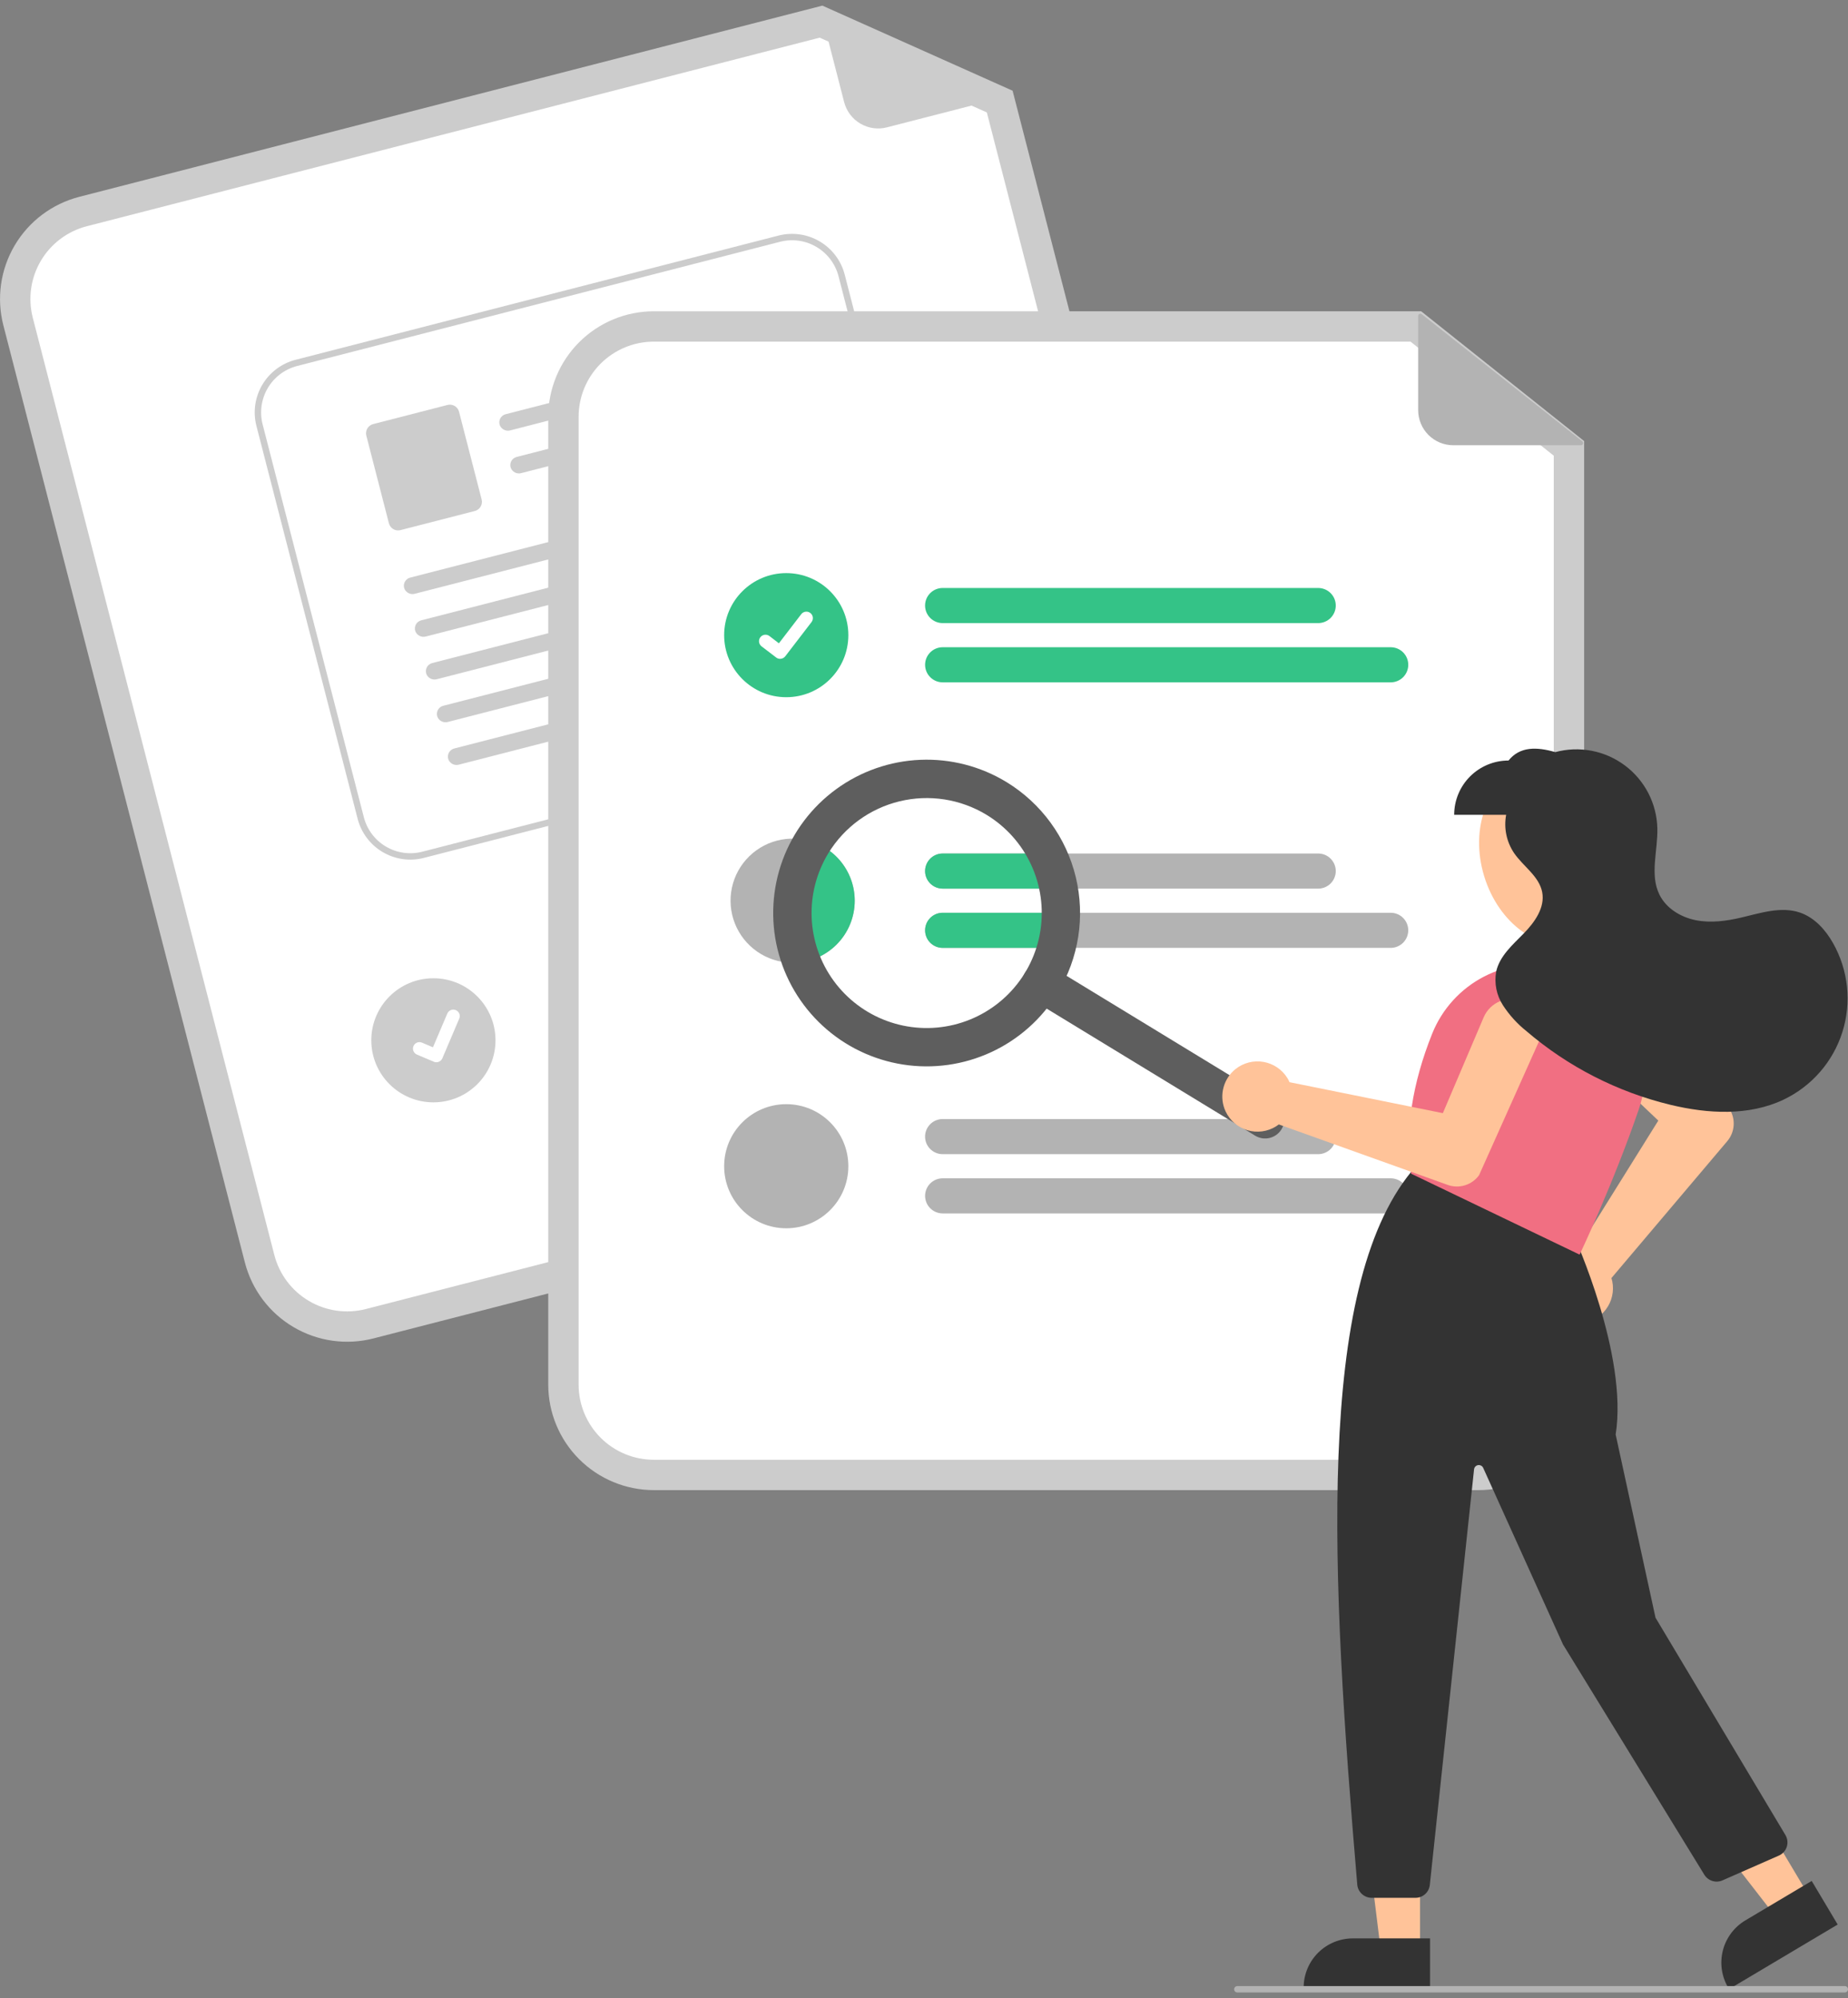 <svg width="320" height="346" viewBox="0 0 320 346" fill="none" xmlns="http://www.w3.org/2000/svg">
<rect x="0" y="0" width="320" height="346" fill="#808080" stroke="none"/>
<g clip-path="url(#clip0)">
<path d="M202.984 196.178L64.659 231.77C59.967 232.972 54.99 232.265 50.819 229.804C46.648 227.343 43.624 223.329 42.411 218.644L0.578 56.318C-0.625 51.63 0.083 46.656 2.545 42.488C5.008 38.321 9.025 35.299 13.714 34.087L142.402 0.974L175.341 15.708L216.12 173.946C217.323 178.634 216.615 183.608 214.152 187.776C211.69 191.944 207.673 194.965 202.984 196.178Z" fill="#CCCCCC"/>
<path d="M15.028 39.176C11.688 40.039 8.828 42.191 7.074 45.159C5.32 48.127 4.816 51.669 5.673 55.008L47.506 217.333C48.37 220.67 50.523 223.528 53.493 225.281C56.464 227.033 60.008 227.537 63.349 226.681L201.674 191.088C205.013 190.225 207.874 188.073 209.627 185.105C211.381 182.137 211.885 178.595 211.029 175.257L170.881 19.47L141.934 6.521L15.028 39.176Z" fill="white"/>
<path d="M174.991 16.544L153.583 22.053C152.02 22.455 150.362 22.22 148.972 21.401C147.582 20.581 146.576 19.243 146.173 17.681L142.102 1.882C142.084 1.813 142.086 1.74 142.108 1.672C142.129 1.604 142.17 1.543 142.224 1.497C142.279 1.451 142.345 1.421 142.416 1.411C142.487 1.401 142.559 1.411 142.624 1.44L175.05 15.829C175.122 15.861 175.183 15.915 175.223 15.983C175.263 16.051 175.281 16.129 175.275 16.208C175.268 16.287 175.238 16.361 175.187 16.422C175.136 16.482 175.067 16.525 174.991 16.544Z" fill="#CCCCCC"/>
<path d="M163.729 155.168L100.752 171.373C100.365 171.472 99.962 171.495 99.566 171.439C99.171 171.383 98.79 171.249 98.446 171.046C98.102 170.843 97.801 170.575 97.561 170.256C97.321 169.936 97.146 169.573 97.047 169.187C96.947 168.8 96.924 168.398 96.981 168.002C97.037 167.607 97.17 167.227 97.373 166.883C97.576 166.539 97.845 166.239 98.164 165.999C98.484 165.759 98.847 165.584 99.234 165.484L162.211 149.28C162.598 149.18 163.001 149.158 163.397 149.214C163.792 149.27 164.173 149.403 164.517 149.606C164.861 149.809 165.162 150.078 165.402 150.397C165.642 150.716 165.817 151.079 165.916 151.466C166.016 151.852 166.038 152.255 165.982 152.65C165.926 153.045 165.793 153.426 165.59 153.769C165.387 154.113 165.118 154.414 164.798 154.653C164.479 154.893 164.116 155.068 163.729 155.168Z" fill="#B3B3B3"/>
<path d="M178.442 161.977L103.312 181.309C102.53 181.51 101.701 181.392 101.006 180.982C100.311 180.573 99.808 179.904 99.607 179.123C99.405 178.342 99.523 177.513 99.933 176.819C100.343 176.125 101.013 175.622 101.794 175.421L176.925 156.089C177.706 155.888 178.535 156.006 179.229 156.416C179.923 156.826 180.426 157.495 180.627 158.275C180.828 159.055 180.711 159.884 180.301 160.578C179.892 161.272 179.223 161.775 178.442 161.977Z" fill="#B3B3B3"/>
<path d="M75.047 190.889C80.986 190.889 85.801 186.079 85.801 180.144C85.801 174.21 80.986 169.399 75.047 169.399C69.109 169.399 64.294 174.21 64.294 180.144C64.294 186.079 69.109 190.889 75.047 190.889Z" fill="#CCCCCC"/>
<path d="M157.032 127.047L73.392 148.56C70.975 149.179 68.41 148.815 66.262 147.547C64.113 146.279 62.556 144.211 61.931 141.797L44.403 73.758C43.784 71.343 44.148 68.781 45.417 66.634C46.686 64.487 48.756 62.931 51.171 62.306L134.811 40.793C137.229 40.174 139.793 40.538 141.941 41.806C144.09 43.074 145.647 45.142 146.272 47.556L163.8 115.595C164.419 118.01 164.055 120.572 162.786 122.719C161.517 124.866 159.447 126.422 157.032 127.047Z" fill="white"/>
<path d="M157.032 127.047L73.392 148.56C70.975 149.179 68.41 148.815 66.262 147.547C64.113 146.279 62.556 144.211 61.931 141.797L44.403 73.758C43.784 71.343 44.148 68.781 45.417 66.634C46.686 64.487 48.756 62.931 51.171 62.306L134.811 40.793C137.229 40.174 139.793 40.538 141.941 41.806C144.09 43.074 145.647 45.142 146.272 47.556L163.8 115.595C164.419 118.01 164.055 120.572 162.786 122.719C161.517 124.866 159.447 126.422 157.032 127.047ZM51.447 63.378C49.316 63.929 47.49 65.302 46.37 67.196C45.251 69.091 44.929 71.351 45.475 73.483L63.003 141.521C63.554 143.651 64.929 145.476 66.825 146.595C68.72 147.713 70.983 148.035 73.116 147.489L156.756 125.975C158.887 125.424 160.713 124.051 161.833 122.157C162.952 120.262 163.274 118.002 162.728 115.871L145.2 47.832C144.649 45.702 143.274 43.877 141.378 42.758C139.483 41.64 137.22 41.318 135.087 41.864L51.447 63.378Z" fill="#CCCCCC"/>
<path d="M130.569 63.67L88.357 74.528C87.988 74.631 87.593 74.59 87.253 74.414C86.913 74.237 86.653 73.938 86.525 73.578C86.466 73.389 86.445 73.19 86.465 72.994C86.485 72.797 86.544 72.606 86.64 72.433C86.736 72.26 86.867 72.109 87.023 71.988C87.18 71.867 87.359 71.779 87.551 71.73L130.52 60.678C132.256 61.556 131.799 63.354 130.568 63.671L130.569 63.67Z" fill="#CCCCCC"/>
<path d="M132.475 71.069L90.263 81.927C89.894 82.029 89.499 81.989 89.159 81.812C88.82 81.636 88.559 81.337 88.431 80.976C88.372 80.787 88.351 80.589 88.371 80.392C88.391 80.195 88.451 80.005 88.547 79.832C88.643 79.659 88.773 79.507 88.929 79.386C89.086 79.266 89.266 79.178 89.457 79.129L132.426 68.076C134.162 68.955 133.705 70.752 132.474 71.069L132.475 71.069Z" fill="#CCCCCC"/>
<path d="M82.223 88.486L69.34 91.799C68.919 91.907 68.473 91.844 68.099 91.623C67.725 91.403 67.454 91.043 67.345 90.622L63.432 75.431C63.324 75.011 63.387 74.565 63.608 74.191C63.829 73.818 64.189 73.547 64.61 73.438L77.493 70.124C77.913 70.017 78.359 70.08 78.734 70.301C79.108 70.522 79.379 70.882 79.487 71.302L83.401 86.493C83.509 86.913 83.445 87.359 83.224 87.733C83.003 88.106 82.643 88.377 82.223 88.486V88.486Z" fill="#CCCCCC"/>
<path d="M136.254 86.249L71.831 102.82C71.462 102.922 71.068 102.882 70.728 102.705C70.388 102.529 70.127 102.23 69.999 101.869C69.94 101.68 69.919 101.482 69.939 101.285C69.959 101.088 70.019 100.898 70.115 100.725C70.211 100.552 70.341 100.4 70.498 100.28C70.654 100.159 70.834 100.071 71.025 100.022L136.206 83.256C137.942 84.135 137.485 85.932 136.254 86.249L136.254 86.249Z" fill="#CCCCCC"/>
<path d="M138.161 93.649L73.738 110.22C73.369 110.323 72.975 110.282 72.635 110.105C72.295 109.929 72.034 109.63 71.906 109.269C71.847 109.081 71.826 108.882 71.846 108.685C71.866 108.489 71.926 108.298 72.022 108.125C72.118 107.952 72.248 107.801 72.404 107.68C72.561 107.559 72.741 107.471 72.932 107.422L138.113 90.656C139.849 91.535 139.392 93.332 138.161 93.649V93.649Z" fill="#CCCCCC"/>
<path d="M140.066 101.046L75.642 117.616C75.273 117.719 74.879 117.678 74.539 117.502C74.199 117.325 73.939 117.027 73.811 116.666C73.751 116.477 73.731 116.279 73.751 116.082C73.77 115.885 73.83 115.695 73.926 115.522C74.022 115.349 74.152 115.197 74.309 115.076C74.465 114.955 74.645 114.868 74.837 114.818L140.017 98.053C141.753 98.931 141.296 100.729 140.066 101.046Z" fill="#CCCCCC"/>
<path d="M141.973 108.446L77.549 125.017C77.18 125.12 76.786 125.079 76.446 124.902C76.106 124.726 75.846 124.427 75.718 124.066C75.658 123.878 75.638 123.679 75.657 123.482C75.677 123.285 75.737 123.095 75.833 122.922C75.929 122.749 76.059 122.598 76.216 122.477C76.372 122.356 76.552 122.268 76.743 122.219L141.924 105.453C143.66 106.332 143.203 108.129 141.973 108.446L141.973 108.446Z" fill="#CCCCCC"/>
<path d="M143.878 115.842L79.455 132.412C79.086 132.515 78.691 132.474 78.351 132.298C78.011 132.121 77.751 131.822 77.623 131.462C77.563 131.273 77.543 131.074 77.563 130.878C77.583 130.681 77.642 130.49 77.738 130.318C77.834 130.145 77.965 129.993 78.121 129.872C78.278 129.751 78.457 129.664 78.649 129.614L143.83 112.849C145.565 113.727 145.109 115.525 143.878 115.842Z" fill="#CCCCCC"/>
<path d="M75.841 183.911C75.607 183.971 75.36 183.954 75.136 183.862L75.122 183.856L72.193 182.616C72.057 182.558 71.934 182.474 71.83 182.369C71.727 182.264 71.645 182.139 71.589 182.003C71.534 181.866 71.506 181.72 71.508 181.572C71.509 181.425 71.539 181.279 71.597 181.143C71.655 181.007 71.739 180.884 71.844 180.781C71.95 180.678 72.074 180.596 72.211 180.541C72.348 180.486 72.495 180.458 72.642 180.46C72.79 180.462 72.936 180.492 73.072 180.55L74.97 181.357L77.457 175.51C77.515 175.374 77.599 175.252 77.704 175.148C77.809 175.045 77.934 174.964 78.07 174.909C78.207 174.853 78.353 174.826 78.501 174.827C78.648 174.829 78.794 174.859 78.93 174.917L78.93 174.917L78.915 174.955L78.931 174.917C79.204 175.033 79.421 175.254 79.532 175.53C79.643 175.806 79.641 176.114 79.524 176.388L76.598 183.263C76.53 183.421 76.427 183.562 76.296 183.674C76.164 183.786 76.009 183.867 75.842 183.909L75.841 183.911Z" fill="white"/>
<path d="M256.041 258.036H113.204C108.36 258.03 103.716 256.105 100.291 252.683C96.866 249.26 94.939 244.62 94.934 239.78V72.159C94.939 67.319 96.866 62.679 100.291 59.256C103.716 55.834 108.36 53.909 113.204 53.903H246.09L274.311 76.379V239.78C274.305 244.62 272.379 249.26 268.953 252.683C265.528 256.105 260.885 258.03 256.041 258.036Z" fill="#CCCCCC"/>
<path d="M113.204 59.158C109.754 59.162 106.447 60.533 104.008 62.97C101.569 65.407 100.197 68.712 100.193 72.159V239.78C100.197 243.226 101.569 246.531 104.008 248.968C106.447 251.405 109.754 252.776 113.204 252.78H256.041C259.49 252.776 262.797 251.405 265.236 248.968C267.675 246.531 269.047 243.226 269.051 239.78V78.911L244.251 59.158H113.204Z" fill="white"/>
<path d="M228.259 107.898H163.227C162.421 107.898 161.647 107.578 161.076 107.008C160.506 106.438 160.185 105.665 160.185 104.858C160.185 104.052 160.506 103.279 161.076 102.709C161.647 102.139 162.421 101.818 163.227 101.818H228.259C229.066 101.818 229.84 102.139 230.411 102.709C230.981 103.279 231.302 104.052 231.302 104.858C231.302 105.665 230.981 106.438 230.411 107.008C229.84 107.578 229.066 107.898 228.259 107.898Z" fill="#34C387"/>
<path d="M240.809 118.158H163.228C162.421 118.157 161.649 117.836 161.079 117.266C160.509 116.696 160.189 115.924 160.189 115.118C160.189 114.313 160.509 113.54 161.079 112.97C161.649 112.4 162.421 112.079 163.228 112.078H240.809C241.209 112.078 241.605 112.156 241.975 112.308C242.344 112.461 242.68 112.685 242.963 112.967C243.246 113.249 243.471 113.585 243.624 113.954C243.777 114.323 243.856 114.719 243.856 115.118C243.856 115.518 243.777 115.913 243.624 116.283C243.471 116.652 243.246 116.987 242.963 117.269C242.68 117.552 242.344 117.776 241.975 117.928C241.605 118.081 241.209 118.159 240.809 118.158Z" fill="#34C387"/>
<path d="M228.259 147.798H163.23C162.423 147.798 161.649 148.118 161.079 148.688C160.508 149.258 160.188 150.031 160.188 150.838C160.188 151.644 160.508 152.417 161.079 152.987C161.649 153.557 162.423 153.878 163.23 153.878H228.259C229.066 153.878 229.84 153.557 230.411 152.987C230.981 152.417 231.302 151.644 231.302 150.838C231.302 150.031 230.981 149.258 230.411 148.688C229.84 148.118 229.066 147.798 228.259 147.798Z" fill="#B3B3B3"/>
<path d="M240.81 158.06H163.23C162.423 158.06 161.649 158.38 161.079 158.95C160.508 159.52 160.188 160.293 160.188 161.099C160.188 161.906 160.508 162.679 161.079 163.249C161.649 163.819 162.423 164.139 163.23 164.139H240.81C241.617 164.139 242.391 163.819 242.961 163.249C243.532 162.679 243.853 161.906 243.853 161.099C243.853 160.293 243.532 159.52 242.961 158.95C242.391 158.38 241.617 158.06 240.81 158.06Z" fill="#B3B3B3"/>
<path d="M228.259 199.86H163.227C162.421 199.86 161.647 199.54 161.076 198.97C160.506 198.4 160.185 197.627 160.185 196.82C160.185 196.014 160.506 195.241 161.076 194.671C161.647 194.101 162.421 193.78 163.227 193.78H228.259C229.066 193.78 229.84 194.101 230.411 194.671C230.981 195.241 231.302 196.014 231.302 196.82C231.302 197.627 230.981 198.4 230.411 198.97C229.84 199.54 229.066 199.86 228.259 199.86Z" fill="#B3B3B3"/>
<path d="M240.809 210.121H163.228C162.421 210.12 161.649 209.799 161.079 209.229C160.509 208.659 160.189 207.887 160.189 207.081C160.189 206.276 160.509 205.503 161.079 204.933C161.649 204.363 162.421 204.042 163.228 204.041H240.809C241.209 204.04 241.605 204.119 241.975 204.271C242.344 204.424 242.68 204.648 242.963 204.93C243.246 205.212 243.471 205.548 243.624 205.917C243.777 206.286 243.856 206.682 243.856 207.081C243.856 207.481 243.777 207.876 243.624 208.245C243.471 208.615 243.246 208.95 242.963 209.232C242.68 209.515 242.344 209.738 241.975 209.891C241.605 210.044 241.209 210.122 240.809 210.121Z" fill="#B3B3B3"/>
<path d="M136.147 120.733C142.086 120.733 146.9 115.922 146.9 109.988C146.9 104.054 142.086 99.243 136.147 99.243C130.208 99.243 125.394 104.054 125.394 109.988C125.394 115.922 130.208 120.733 136.147 120.733Z" fill="#34C387"/>
<path d="M135.081 114.087C134.839 114.088 134.604 114.009 134.41 113.864L134.398 113.855L131.871 111.924C131.754 111.834 131.655 111.722 131.581 111.595C131.507 111.467 131.459 111.326 131.439 111.18C131.42 111.033 131.429 110.885 131.467 110.742C131.506 110.6 131.571 110.466 131.661 110.349C131.751 110.232 131.863 110.133 131.991 110.06C132.119 109.986 132.26 109.938 132.407 109.919C132.553 109.9 132.702 109.91 132.844 109.948C132.987 109.986 133.121 110.052 133.238 110.142L134.875 111.397L138.743 106.354C138.832 106.237 138.944 106.139 139.072 106.066C139.2 105.992 139.34 105.944 139.487 105.925C139.633 105.905 139.781 105.915 139.924 105.953C140.066 105.991 140.2 106.057 140.317 106.147L140.293 106.18L140.318 106.147C140.554 106.328 140.708 106.595 140.747 106.89C140.786 107.185 140.706 107.484 140.525 107.72L135.976 113.648C135.87 113.785 135.735 113.895 135.58 113.971C135.425 114.047 135.255 114.086 135.082 114.086L135.081 114.087Z" fill="white"/>
<path d="M148.006 155.968C148.006 157.379 147.728 158.777 147.188 160.081C146.648 161.385 145.856 162.57 144.858 163.568C143.86 164.566 142.674 165.358 141.369 165.898C140.065 166.439 138.666 166.717 137.254 166.717C137.162 166.719 137.069 166.715 136.977 166.706C134.863 166.652 132.811 165.976 131.08 164.762C129.348 163.549 128.013 161.852 127.241 159.884C126.47 157.917 126.296 155.765 126.742 153.699C127.188 151.633 128.234 149.745 129.749 148.27C131.264 146.795 133.18 145.799 135.259 145.407C137.337 145.015 139.485 145.244 141.433 146.066C143.382 146.888 145.045 148.265 146.214 150.027C147.383 151.788 148.006 153.855 148.006 155.968Z" fill="#B3B3B3"/>
<path d="M136.147 212.695C142.086 212.695 146.9 207.884 146.9 201.95C146.9 196.016 142.086 191.205 136.147 191.205C130.208 191.205 125.394 196.016 125.394 201.95C125.394 207.884 130.208 212.695 136.147 212.695Z" fill="#B3B3B3"/>
<path d="M273.762 77.102H251.656C250.042 77.102 248.494 76.461 247.353 75.321C246.212 74.181 245.571 72.634 245.571 71.022V54.707C245.571 54.636 245.591 54.566 245.629 54.505C245.667 54.445 245.721 54.396 245.786 54.365C245.85 54.334 245.922 54.322 245.993 54.329C246.064 54.337 246.131 54.365 246.187 54.409L273.998 76.424C274.06 76.473 274.105 76.54 274.127 76.616C274.149 76.692 274.147 76.772 274.121 76.847C274.095 76.921 274.046 76.986 273.982 77.032C273.917 77.077 273.84 77.102 273.762 77.102Z" fill="#B3B3B3"/>
<path d="M148.005 155.968C148.006 157.379 147.728 158.777 147.188 160.081C146.648 161.385 145.856 162.569 144.858 163.568C143.859 164.566 142.674 165.358 141.369 165.898C140.064 166.438 138.666 166.716 137.254 166.717C137.161 166.718 137.069 166.715 136.977 166.706C135.587 163.243 135.052 159.498 135.415 155.785C135.778 152.073 137.03 148.502 139.064 145.374C141.565 145.802 143.835 147.101 145.471 149.039C147.107 150.978 148.005 153.432 148.005 155.968Z" fill="#34C387"/>
<path d="M160.185 150.84C160.187 150.034 160.508 149.261 161.078 148.691C161.649 148.12 162.423 147.799 163.23 147.798H179.435C180.381 149.721 181.054 151.768 181.433 153.878H163.23C162.423 153.877 161.65 153.558 161.079 152.988C160.508 152.419 160.187 151.646 160.185 150.84Z" fill="#34C387"/>
<path d="M181.81 158.06C181.811 160.113 181.539 162.157 181.002 164.139H163.23C162.423 164.139 161.649 163.819 161.079 163.249C160.508 162.679 160.188 161.906 160.188 161.099C160.188 160.293 160.508 159.52 161.079 158.95C161.649 158.38 162.423 158.06 163.23 158.06H181.81Z" fill="#34C387"/>
<path d="M221.905 195.553C221.446 196.305 220.708 196.844 219.851 197.051C218.995 197.258 218.092 197.117 217.339 196.659L178.582 173.037C178.21 172.81 177.886 172.512 177.629 172.16C177.372 171.807 177.187 171.408 177.084 170.985C176.981 170.561 176.963 170.121 177.03 169.691C177.098 169.26 177.249 168.847 177.476 168.475C177.704 168.102 178.002 167.779 178.354 167.522C178.707 167.265 179.106 167.08 179.53 166.977C179.954 166.874 180.394 166.856 180.825 166.924C181.256 166.991 181.67 167.142 182.042 167.369L220.799 190.991C221.551 191.45 222.09 192.188 222.298 193.044C222.505 193.899 222.364 194.802 221.905 195.553Z" fill="#5E5E5E"/>
<path d="M183.148 171.932C180.411 176.416 176.405 179.988 171.637 182.196C166.868 184.405 161.551 185.151 156.358 184.34C151.165 183.529 146.33 181.198 142.463 177.641C138.596 174.084 135.871 169.461 134.634 164.357C133.396 159.253 133.701 153.896 135.51 148.965C137.319 144.034 140.551 139.75 144.797 136.654C149.042 133.559 154.111 131.791 159.363 131.573C164.614 131.356 169.812 132.7 174.299 135.435C180.31 139.108 184.617 145.013 186.276 151.855C187.935 158.697 186.81 165.918 183.148 171.932ZM143.446 147.734C141.393 151.097 140.384 154.992 140.547 158.928C140.71 162.863 142.037 166.662 144.361 169.844C146.685 173.026 149.9 175.448 153.601 176.803C157.302 178.159 161.323 178.388 165.154 177.46C168.985 176.533 172.455 174.491 175.125 171.593C177.794 168.695 179.544 165.071 180.153 161.179C180.761 157.288 180.201 153.303 178.544 149.73C176.886 146.156 174.205 143.154 170.84 141.103C166.325 138.358 160.906 137.515 155.77 138.758C150.635 140.001 146.203 143.229 143.446 147.734Z" fill="#5E5E5E"/>
<path d="M272.921 163.182C279.211 161.273 282.279 153.042 279.773 144.798C277.266 136.553 270.135 131.418 263.845 133.327C257.555 135.236 254.488 143.468 256.994 151.712C259.5 159.956 266.631 165.092 272.921 163.182Z" fill="#FFC399"/>
<path d="M267.413 224.947C267.151 224.13 267.064 223.268 267.159 222.415C267.253 221.563 267.527 220.74 267.962 220.001C268.397 219.262 268.984 218.623 269.683 218.126C270.382 217.629 271.179 217.286 272.021 217.118C272.287 217.066 272.557 217.033 272.828 217.019L287.152 194.048L274.068 181.619C273.568 181.144 273.167 180.575 272.889 179.944C272.61 179.314 272.459 178.634 272.445 177.945C272.431 177.256 272.553 176.571 272.805 175.93C273.058 175.288 273.434 174.703 273.914 174.208C274.394 173.712 274.967 173.317 275.601 173.045C276.234 172.772 276.915 172.628 277.605 172.619C278.295 172.611 278.979 172.74 279.619 172.998C280.259 173.256 280.841 173.638 281.332 174.121L299.397 191.92L299.433 191.964C299.992 192.814 300.262 193.821 300.202 194.836C300.143 195.851 299.758 196.82 299.104 197.599L279.035 221.316C279.095 221.506 279.145 221.699 279.184 221.895C279.352 222.736 279.34 223.603 279.149 224.439C278.959 225.275 278.593 226.061 278.077 226.746C277.561 227.431 276.906 228 276.154 228.414C275.403 228.828 274.572 229.079 273.717 229.151C273.544 229.166 273.372 229.173 273.201 229.173C271.914 229.168 270.661 228.756 269.622 227.997C268.582 227.238 267.809 226.171 267.413 224.947Z" fill="#FFC399"/>
<path d="M245.896 337.875L239.109 337.875L235.88 311.715L245.897 311.715L245.896 337.875Z" fill="#FFC399"/>
<path d="M247.627 344.45L225.742 344.449V344.173C225.742 343.055 225.962 341.948 226.39 340.916C226.818 339.883 227.446 338.944 228.237 338.154C229.028 337.364 229.967 336.737 231 336.309C232.034 335.881 233.141 335.661 234.26 335.661H234.261L247.627 335.662L247.627 344.45Z" fill="#333333"/>
<path d="M313.36 328.499L307.528 331.968L291.359 311.143L299.966 306.021L313.36 328.499Z" fill="#FFC399"/>
<path d="M318.213 333.262L299.409 344.45L299.267 344.212C298.695 343.252 298.317 342.188 298.156 341.082C297.996 339.976 298.054 338.849 298.329 337.765C298.604 336.682 299.09 335.663 299.759 334.767C300.428 333.871 301.267 333.116 302.228 332.544L302.229 332.544L313.714 325.711L318.213 333.262Z" fill="#333333"/>
<path d="M235.024 326.354C230.477 272.856 227.772 223.157 244.394 202.883L244.522 202.726L272.495 213.906L272.541 214.006C272.635 214.212 281.938 234.659 279.768 248.412L286.668 280.127L309.165 317.767C309.346 318.07 309.461 318.408 309.501 318.759C309.542 319.11 309.507 319.465 309.4 319.801C309.292 320.137 309.115 320.447 308.879 320.709C308.642 320.972 308.353 321.181 308.03 321.323L298.253 325.621C297.701 325.861 297.082 325.895 296.507 325.715C295.933 325.536 295.443 325.156 295.126 324.645L270.653 284.769L256.83 254.185C256.755 254.019 256.627 253.882 256.467 253.796C256.306 253.71 256.122 253.679 255.942 253.707C255.762 253.736 255.596 253.824 255.471 253.956C255.345 254.088 255.267 254.258 255.247 254.439L247.585 326.409C247.521 327.021 247.232 327.587 246.775 327.998C246.317 328.409 245.723 328.636 245.108 328.635H237.507C236.884 328.632 236.284 328.396 235.825 327.974C235.366 327.553 235.08 326.975 235.024 326.354Z" fill="#333333"/>
<path d="M244.488 203.308L244.354 203.244L244.333 203.097C243.288 195.79 244.525 187.67 248.009 178.964C249.727 174.703 252.919 171.2 257.004 169.094C261.09 166.988 265.796 166.418 270.267 167.489C272.842 168.123 275.257 169.284 277.359 170.9C279.462 172.515 281.205 174.549 282.48 176.873C283.738 179.173 284.505 181.71 284.731 184.321C284.957 186.933 284.638 189.563 283.794 192.045C279.401 204.879 273.703 216.888 273.646 217.008L273.527 217.258L244.488 203.308Z" fill="#F16F82"/>
<path d="M213.968 185.105C214.642 184.574 215.42 184.191 216.252 183.981C217.084 183.771 217.951 183.739 218.796 183.888C219.641 184.036 220.446 184.361 221.156 184.842C221.867 185.322 222.468 185.947 222.92 186.676C223.062 186.908 223.188 187.149 223.296 187.398L249.845 192.759L256.914 176.161C257.184 175.527 257.577 174.953 258.071 174.471C258.564 173.99 259.148 173.61 259.789 173.356C260.43 173.101 261.115 172.976 261.805 172.987C262.495 172.998 263.175 173.146 263.807 173.422C264.44 173.697 265.011 174.095 265.488 174.593C265.966 175.09 266.34 175.677 266.589 176.32C266.838 176.963 266.957 177.649 266.939 178.338C266.922 179.027 266.768 179.705 266.486 180.334L256.128 203.475L256.099 203.525C255.498 204.345 254.649 204.95 253.676 205.25C252.704 205.55 251.661 205.529 250.702 205.19L221.441 194.712C221.284 194.834 221.12 194.949 220.951 195.054C220.222 195.506 219.405 195.798 218.554 195.912C217.704 196.026 216.839 195.96 216.016 195.717C215.193 195.473 214.43 195.059 213.779 194.501C213.127 193.943 212.601 193.254 212.235 192.478C212.16 192.322 212.093 192.163 212.033 192.003C211.587 190.796 211.534 189.479 211.882 188.241C212.229 187.002 212.959 185.905 213.968 185.105Z" fill="#FFC399"/>
<path d="M317.414 163.325C316.105 161.006 314.197 158.882 311.674 158.025C308.416 156.918 304.888 158.097 301.538 158.884C298.958 159.49 296.261 159.861 293.66 159.349C291.059 158.838 288.55 157.325 287.366 154.955C285.625 151.468 287.092 147.309 286.986 143.413C286.931 141.293 286.396 139.212 285.42 137.328C284.443 135.445 283.052 133.807 281.35 132.539C279.649 131.27 277.681 130.405 275.596 130.007C273.51 129.609 271.362 129.689 269.312 130.241C266.105 129.316 263.2 129.231 261.216 131.695C258.72 131.695 256.326 132.686 254.561 134.449C252.796 136.213 251.805 138.605 251.805 141.099H260.804C260.378 143.392 260.865 145.761 262.163 147.699C263.752 150.032 266.514 151.719 267.046 154.49C267.561 157.175 265.735 159.722 263.819 161.674C261.903 163.626 259.68 165.559 259.082 168.227C258.715 170.252 259.132 172.341 260.247 174.072C261.359 175.781 262.74 177.301 264.336 178.572C271.525 184.727 280.069 189.094 289.27 191.319C295.75 192.877 302.837 193.281 308.853 190.414C311.259 189.267 313.404 187.637 315.153 185.627C316.903 183.617 318.22 181.268 319.023 178.728C319.826 176.188 320.097 173.509 319.821 170.86C319.544 168.21 318.725 165.645 317.414 163.325Z" fill="#333333"/>
<path d="M319.446 345.025H214.256C214.109 345.025 213.969 344.967 213.865 344.863C213.761 344.76 213.703 344.619 213.703 344.472C213.703 344.325 213.761 344.185 213.865 344.081C213.969 343.977 214.109 343.919 214.256 343.919H319.446C319.593 343.919 319.734 343.977 319.838 344.081C319.942 344.185 320 344.325 320 344.472C320 344.619 319.942 344.76 319.838 344.863C319.734 344.967 319.593 345.025 319.446 345.025Z" fill="#B3B3B3"/>
</g>
<defs>
<clipPath id="clip0">
<rect width="320" height="344.052" fill="white" transform="translate(0 0.974)"/>
</clipPath>
</defs>
</svg>
